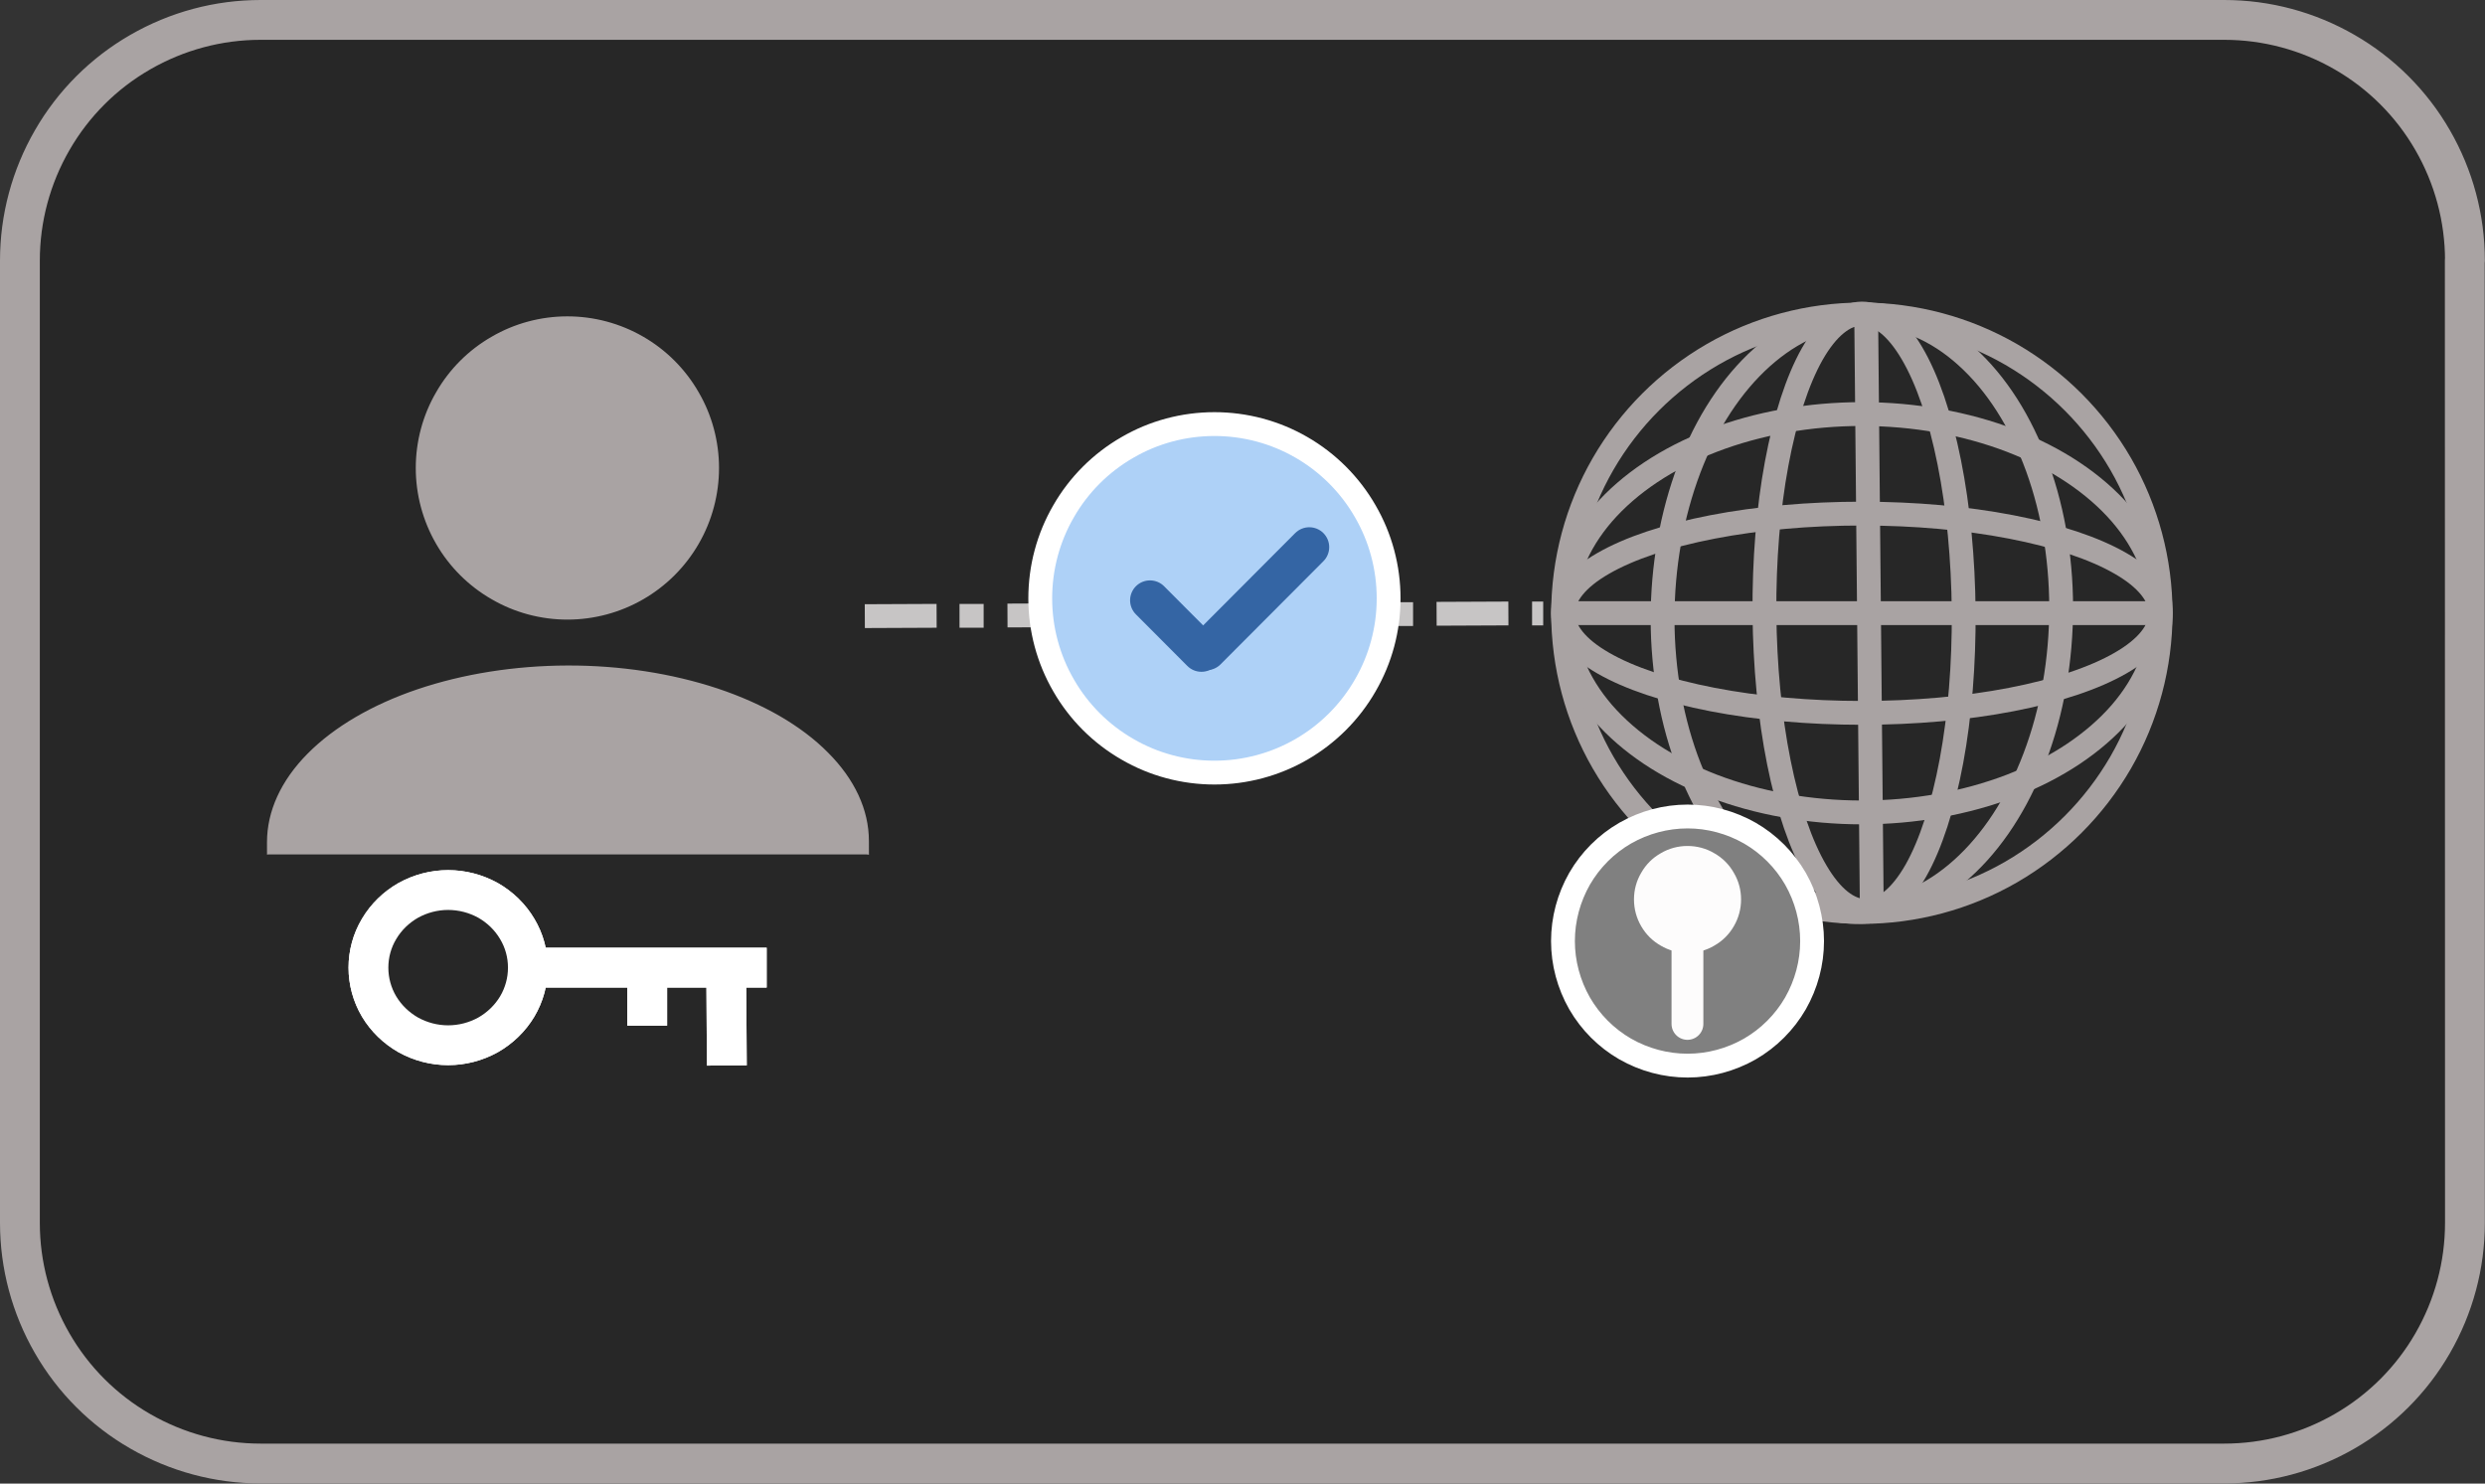 <?xml version="1.0" encoding="UTF-8"?>
<!DOCTYPE svg PUBLIC "-//W3C//DTD SVG 1.1//EN" "http://www.w3.org/Graphics/SVG/1.1/DTD/svg11.dtd">
<svg version="1.2" width="158.5mm" height="94.63mm" viewBox="3095 2459 15850 9463" preserveAspectRatio="xMidYMid" fill-rule="evenodd" stroke-width="28.222" stroke-linejoin="round" xmlns="http://www.w3.org/2000/svg" xmlns:ooo="http://xml.openoffice.org/svg/export" xmlns:xlink="http://www.w3.org/1999/xlink" xmlns:presentation="http://sun.com/xmlns/staroffice/presentation" xmlns:smil="http://www.w3.org/2001/SMIL20/" xmlns:anim="urn:oasis:names:tc:opendocument:xmlns:animation:1.0" xmlns:svg="urn:oasis:names:tc:opendocument:xmlns:svg-compatible:1.0" xml:space="preserve">
 <rect x="3095" y="2459" width="15850" height="9463" fill="#333333" stroke="none"/>
 <defs class="EmbeddedBulletChars">
  <g id="bullet-char-template-57356" transform="scale(0,-0)">
   <path d="M 580,1141 L 1163,571 580,0 -4,571 580,1141 Z"/>
  </g>
  <g id="bullet-char-template-57354" transform="scale(0,-0)">
   <path d="M 8,1128 L 1137,1128 1137,0 8,0 8,1128 Z"/>
  </g>
  <g id="bullet-char-template-10146" transform="scale(0,-0)">
   <path d="M 174,0 L 602,739 174,1481 1456,739 174,0 Z M 1358,739 L 309,1346 659,739 1358,739 Z"/>
  </g>
  <g id="bullet-char-template-10132" transform="scale(0,-0)">
   <path d="M 2015,739 L 1276,0 717,0 1260,543 174,543 174,936 1260,936 717,1481 1274,1481 2015,739 Z"/>
  </g>
  <g id="bullet-char-template-10007" transform="scale(0,-0)">
   <path d="M 0,-2 C -7,14 -16,27 -25,37 L 356,567 C 262,823 215,952 215,954 215,979 228,992 255,992 264,992 276,990 289,987 310,991 331,999 354,1012 L 381,999 492,748 772,1049 836,1024 860,1049 C 881,1039 901,1025 922,1006 886,937 835,863 770,784 769,783 710,716 594,584 L 774,223 C 774,196 753,168 711,139 L 727,119 C 717,90 699,76 672,76 641,76 570,178 457,381 L 164,-76 C 142,-110 111,-127 72,-127 30,-127 9,-110 8,-76 1,-67 -2,-52 -2,-32 -2,-23 -1,-13 0,-2 Z"/>
  </g>
  <g id="bullet-char-template-10004" transform="scale(0,-0)">
   <path d="M 285,-33 C 182,-33 111,30 74,156 52,228 41,333 41,471 41,549 55,616 82,672 116,743 169,778 240,778 293,778 328,747 346,684 L 369,508 C 377,444 397,411 428,410 L 1163,1116 C 1174,1127 1196,1133 1229,1133 1271,1133 1292,1118 1292,1087 L 1292,965 C 1292,929 1282,901 1262,881 L 442,47 C 390,-6 338,-33 285,-33 Z"/>
  </g>
  <g id="bullet-char-template-9679" transform="scale(0,-0)">
   <path d="M 813,0 C 632,0 489,54 383,161 276,268 223,411 223,592 223,773 276,916 383,1023 489,1130 632,1184 813,1184 992,1184 1136,1130 1245,1023 1353,916 1407,772 1407,592 1407,412 1353,268 1245,161 1136,54 992,0 813,0 Z"/>
  </g>
  <g id="bullet-char-template-8226" transform="scale(0,-0)">
   <path d="M 346,457 C 273,457 209,483 155,535 101,586 74,649 74,723 74,796 101,859 155,911 209,963 273,989 346,989 419,989 480,963 531,910 582,859 608,796 608,723 608,648 583,586 532,535 482,483 420,457 346,457 Z"/>
  </g>
  <g id="bullet-char-template-8211" transform="scale(0,-0)">
   <path d="M -4,459 L 1135,459 1135,606 -4,606 -4,459 Z"/>
  </g>
  <g id="bullet-char-template-61548" transform="scale(0,-0)">
   <path d="M 173,740 C 173,903 231,1043 346,1159 462,1274 601,1332 765,1332 928,1332 1067,1274 1183,1159 1299,1043 1357,903 1357,740 1357,577 1299,437 1183,322 1067,206 928,148 765,148 601,148 462,206 346,322 231,437 173,577 173,740 Z"/>
  </g>
 </defs>
 <g class="Page">
  <g class="com.sun.star.drawing.CustomShape">
   <g id="id3">
    <rect class="BoundingBox" stroke="none" fill="none" x="3095" y="2459" width="15850" height="9463"/>
    <path fill="rgb(39,39,39)" stroke="none" d="M 4756,2586 L 4757,2586 C 4487,2586 4223,2657 3989,2792 3756,2926 3562,3120 3428,3353 3293,3587 3222,3851 3222,4121 L 3222,10259 3222,10259 C 3222,10529 3293,10793 3428,11027 3562,11260 3756,11454 3989,11588 4223,11723 4487,11794 4757,11794 L 17282,11794 17282,11794 C 17552,11794 17816,11723 18050,11588 18283,11454 18477,11260 18611,11027 18746,10793 18817,10529 18817,10259 L 18816,4120 18817,4121 18817,4121 C 18817,3851 18746,3587 18611,3353 18477,3120 18283,2926 18050,2792 17816,2657 17552,2586 17282,2586 L 4756,2586 Z"/>
    <path fill="none" stroke="rgb(169,163,163)" stroke-width="254" stroke-linejoin="round" d="M 4756,2586 L 4757,2586 C 4487,2586 4223,2657 3989,2792 3756,2926 3562,3120 3428,3353 3293,3587 3222,3851 3222,4121 L 3222,10259 3222,10259 C 3222,10529 3293,10793 3428,11027 3562,11260 3756,11454 3989,11588 4223,11723 4487,11794 4757,11794 L 17282,11794 17282,11794 C 17552,11794 17816,11723 18050,11588 18283,11454 18477,11260 18611,11027 18746,10793 18817,10529 18817,10259 L 18816,4120 18817,4121 18817,4121 C 18817,3851 18746,3587 18611,3353 18477,3120 18283,2926 18050,2792 17816,2657 17552,2586 17282,2586 L 4756,2586 Z"/>
   </g>
  </g>
  <g class="com.sun.star.drawing.CustomShape">
   <g id="id4">
    <rect class="BoundingBox" stroke="none" fill="none" x="5760" y="4490" width="1909" height="1909"/>
    <path fill="rgb(169,163,163)" stroke="none" d="M 7667,5444 C 7667,5611 7623,5776 7539,5921 7456,6065 7335,6186 7191,6269 7046,6353 6881,6397 6714,6397 6547,6397 6382,6353 6238,6269 6093,6186 5972,6065 5889,5921 5805,5776 5761,5611 5761,5444 5761,5277 5805,5112 5889,4968 5972,4823 6093,4702 6238,4619 6382,4535 6547,4491 6714,4491 6881,4491 7046,4535 7191,4619 7335,4702 7456,4823 7539,4968 7623,5112 7667,5277 7667,5444 L 7667,5444 Z"/>
    <path fill="none" stroke="rgb(169,163,163)" d="M 7667,5444 C 7667,5611 7623,5776 7539,5921 7456,6065 7335,6186 7191,6269 7046,6353 6881,6397 6714,6397 6547,6397 6382,6353 6238,6269 6093,6186 5972,6065 5889,5921 5805,5776 5761,5611 5761,5444 5761,5277 5805,5112 5889,4968 5972,4823 6093,4702 6238,4619 6382,4535 6547,4491 6714,4491 6881,4491 7046,4535 7191,4619 7335,4702 7456,4823 7539,4968 7623,5112 7667,5277 7667,5444 L 7667,5444 Z"/>
   </g>
  </g>
  <g class="com.sun.star.drawing.CustomShape">
   <g id="id5">
    <rect class="BoundingBox" stroke="none" fill="none" x="4811" y="6717" width="3817" height="2227"/>
    <path fill="rgb(169,163,163)" stroke="none" d="M 4812,7833 L 4812,7832 C 4812,7637 4899,7446 5066,7277 5233,7108 5473,6967 5762,6869 6052,6771 6380,6719 6715,6718 L 6715,6718 6715,6718 C 7049,6717 7378,6768 7668,6864 7958,6961 8199,7100 8366,7269 8534,7437 8623,7628 8623,7823 L 8626,8932 4815,8942 4812,7833 Z"/>
    <path fill="none" stroke="rgb(169,163,163)" d="M 4812,7833 L 4812,7832 C 4812,7637 4899,7446 5066,7277 5233,7108 5473,6967 5762,6869 6052,6771 6380,6719 6715,6718 L 6715,6718 6715,6718 C 7049,6717 7378,6768 7668,6864 7958,6961 8199,7100 8366,7269 8534,7437 8623,7628 8623,7823 L 8626,8932 4815,8942 4812,7833 Z"/>
   </g>
  </g>
  <g class="com.sun.star.drawing.CustomShape">
   <g id="id6">
    <rect class="BoundingBox" stroke="none" fill="none" x="4734" y="7909" width="3963" height="1105"/>
    <path fill="rgb(39,39,39)" stroke="none" d="M 6715,8937 L 4810,8937 4810,7985 8620,7985 8620,8937 6715,8937 Z"/>
    <path fill="none" stroke="rgb(39,39,39)" stroke-width="152" stroke-linejoin="round" d="M 6715,8937 L 4810,8937 4810,7985 8620,7985 8620,8937 6715,8937 Z"/>
   </g>
  </g>
  <g class="com.sun.star.drawing.CustomShape">
   <g id="id7">
    <rect class="BoundingBox" stroke="none" fill="none" x="12989" y="4389" width="3964" height="3964"/>
    <path fill="none" stroke="rgb(169,163,163)" stroke-width="152" stroke-linejoin="round" d="M 16876,6371 C 16876,6705 16788,7034 16621,7323 16453,7613 16213,7853 15923,8021 15634,8188 15305,8276 14971,8276 14636,8276 14307,8188 14018,8021 13728,7853 13488,7613 13320,7323 13153,7034 13065,6705 13065,6371 13065,6036 13153,5707 13320,5418 13488,5128 13728,4888 14018,4720 14307,4553 14636,4465 14970,4465 15305,4465 15634,4553 15923,4720 16213,4888 16453,5128 16621,5418 16788,5707 16876,6036 16876,6370 L 16876,6371 Z"/>
   </g>
  </g>
  <g class="com.sun.star.drawing.LineShape">
   <g id="id8">
    <rect class="BoundingBox" stroke="none" fill="none" x="12989" y="6294" width="3963" height="153"/>
    <path fill="none" stroke="rgb(169,163,163)" stroke-width="152" stroke-linejoin="round" d="M 13065,6370 L 16875,6370"/>
   </g>
  </g>
  <g class="com.sun.star.drawing.CustomShape">
   <g id="id9">
    <rect class="BoundingBox" stroke="none" fill="none" x="12989" y="5658" width="3964" height="1425"/>
    <path fill="none" stroke="rgb(169,163,163)" stroke-width="152" stroke-linejoin="round" d="M 16876,6370 C 16876,6482 16788,6592 16621,6688 16453,6785 16213,6865 15923,6921 15634,6977 15305,7006 14971,7006 14636,7006 14307,6977 14018,6921 13728,6865 13488,6785 13320,6688 13153,6592 13065,6482 13065,6370 13065,6259 13153,6149 13320,6053 13488,5956 13728,5876 14018,5820 14307,5764 14636,5735 14970,5735 15305,5735 15634,5764 15923,5820 16213,5876 16453,5956 16621,6053 16788,6149 16876,6259 16876,6370 Z"/>
   </g>
  </g>
  <g class="com.sun.star.drawing.CustomShape">
   <g id="id10">
    <rect class="BoundingBox" stroke="none" fill="none" x="12989" y="5024" width="3964" height="2694"/>
    <path fill="none" stroke="rgb(169,163,163)" stroke-width="152" stroke-linejoin="round" d="M 16876,6370 C 16876,6594 16788,6813 16621,7006 16453,7199 16213,7359 15923,7471 15634,7582 15305,7641 14971,7641 14636,7641 14307,7582 14018,7471 13728,7359 13488,7199 13320,7006 13153,6813 13065,6594 13065,6371 13065,6147 13153,5928 13320,5735 13488,5542 13728,5382 14018,5270 14307,5159 14636,5100 14970,5100 15305,5100 15634,5159 15923,5270 16213,5382 16453,5542 16621,5735 16788,5928 16876,6147 16876,6370 L 16876,6370 Z"/>
   </g>
  </g>
  <g class="com.sun.star.drawing.LineShape">
   <g id="id11">
    <rect class="BoundingBox" stroke="none" fill="none" x="14922" y="4390" width="189" height="3963"/>
    <path fill="none" stroke="rgb(169,163,163)" stroke-width="152" stroke-linejoin="round" d="M 15034,8276 L 14998,4466"/>
   </g>
  </g>
  <g class="com.sun.star.drawing.CustomShape">
   <g id="id12">
    <rect class="BoundingBox" stroke="none" fill="none" x="14272" y="4383" width="1426" height="3964"/>
    <path fill="none" stroke="rgb(169,163,163)" stroke-width="152" stroke-linejoin="round" d="M 14970,4459 C 15082,4458 15192,4545 15290,4712 15388,4878 15470,5118 15528,5408 15586,5697 15617,6025 15620,6360 15622,6694 15596,7023 15542,7313 15488,7603 15410,7844 15315,8012 15219,8180 15110,8269 14999,8270 14887,8271 14777,8184 14679,8017 14581,7851 14499,7611 14441,7321 14383,7032 14352,6704 14349,6369 14347,6035 14373,5706 14427,5416 14481,5126 14559,4885 14654,4717 14750,4549 14859,4460 14970,4459 Z"/>
   </g>
  </g>
  <g class="com.sun.star.drawing.CustomShape">
   <g id="id13">
    <rect class="BoundingBox" stroke="none" fill="none" x="13623" y="4389" width="2696" height="3964"/>
    <path fill="none" stroke="rgb(169,163,163)" stroke-width="152" stroke-linejoin="round" d="M 15009,4465 C 15232,4470 15450,4562 15639,4734 15829,4905 15984,5149 16090,5440 16196,5732 16248,6062 16241,6396 16234,6731 16169,7058 16051,7346 15934,7633 15768,7870 15572,8033 15375,8197 15155,8280 14932,8276 14709,8271 14491,8179 14302,8007 14112,7836 13957,7592 13851,7301 13745,7009 13693,6679 13700,6345 13707,6010 13773,5683 13890,5395 14007,5108 14173,4871 14369,4708 14566,4544 14786,4461 15009,4465 L 15009,4465 Z"/>
   </g>
  </g>
  <g class="com.sun.star.drawing.CustomShape">
   <g id="id14">
    <rect class="BoundingBox" stroke="none" fill="none" x="5317" y="8009" width="1273" height="1246"/>
    <path fill="rgb(39,39,39)" stroke="none" d="M 6462,8631 C 6462,8718 6439,8803 6394,8879 6349,8954 6285,9016 6208,9060 6130,9103 6043,9126 5953,9126 5864,9126 5777,9103 5699,9060 5622,9016 5558,8954 5513,8879 5468,8803 5445,8718 5445,8631 5445,8544 5468,8459 5513,8384 5558,8308 5622,8246 5699,8202 5777,8159 5864,8136 5953,8136 6043,8136 6130,8159 6208,8202 6285,8246 6349,8308 6394,8384 6439,8459 6462,8544 6462,8631 L 6462,8631 Z"/>
    <path fill="none" stroke="rgb(255,255,255)" stroke-width="254" stroke-linejoin="round" d="M 6462,8631 C 6462,8718 6439,8803 6394,8879 6349,8954 6285,9016 6208,9060 6130,9103 6043,9126 5953,9126 5864,9126 5777,9103 5699,9060 5622,9016 5558,8954 5513,8879 5468,8803 5445,8718 5445,8631 5445,8544 5468,8459 5513,8384 5558,8308 5622,8246 5699,8202 5777,8159 5864,8136 5953,8136 6043,8136 6130,8159 6208,8202 6285,8246 6349,8308 6394,8384 6439,8459 6462,8544 6462,8631 Z"/>
   </g>
  </g>
  <g class="com.sun.star.drawing.LineShape">
   <g id="id15">
    <rect class="BoundingBox" stroke="none" fill="none" x="7600" y="8505" width="259" height="878"/>
    <path fill="none" stroke="rgb(255,255,255)" stroke-width="254" stroke-linejoin="round" d="M 7727,8632 L 7731,9255"/>
   </g>
  </g>
  <g class="com.sun.star.drawing.LineShape">
   <g id="id16">
    <rect class="BoundingBox" stroke="none" fill="none" x="6334" y="8504" width="1779" height="255"/>
    <path fill="none" stroke="rgb(255,255,255)" stroke-width="254" stroke-linejoin="round" d="M 6461,8631 L 7985,8631"/>
   </g>
  </g>
  <g class="com.sun.star.drawing.LineShape">
   <g id="id17">
    <rect class="BoundingBox" stroke="none" fill="none" x="7096" y="8504" width="255" height="625"/>
    <path fill="none" stroke="rgb(255,255,255)" stroke-width="254" stroke-linejoin="round" d="M 7223,8631 L 7223,9001"/>
   </g>
  </g>
  <g class="com.sun.star.drawing.CustomShape">
   <g id="id18">
    <rect class="BoundingBox" stroke="none" fill="none" x="5317" y="8009" width="1273" height="1246"/>
    <path fill="rgb(39,39,39)" stroke="none" d="M 6462,8631 C 6462,8718 6439,8803 6394,8879 6349,8954 6285,9016 6208,9060 6130,9103 6043,9126 5953,9126 5864,9126 5777,9103 5699,9060 5622,9016 5558,8954 5513,8879 5468,8803 5445,8718 5445,8631 5445,8544 5468,8459 5513,8384 5558,8308 5622,8246 5699,8202 5777,8159 5864,8136 5953,8136 6043,8136 6130,8159 6208,8202 6285,8246 6349,8308 6394,8384 6439,8459 6462,8544 6462,8631 L 6462,8631 Z"/>
    <path fill="none" stroke="rgb(255,255,255)" stroke-width="254" stroke-linejoin="round" d="M 6462,8631 C 6462,8718 6439,8803 6394,8879 6349,8954 6285,9016 6208,9060 6130,9103 6043,9126 5953,9126 5864,9126 5777,9103 5699,9060 5622,9016 5558,8954 5513,8879 5468,8803 5445,8718 5445,8631 5445,8544 5468,8459 5513,8384 5558,8308 5622,8246 5699,8202 5777,8159 5864,8136 5953,8136 6043,8136 6130,8159 6208,8202 6285,8246 6349,8308 6394,8384 6439,8459 6462,8544 6462,8631 Z"/>
   </g>
  </g>
  <g class="com.sun.star.drawing.LineShape">
   <g id="id19">
    <rect class="BoundingBox" stroke="none" fill="none" x="7600" y="8505" width="259" height="878"/>
    <path fill="none" stroke="rgb(255,255,255)" stroke-width="254" stroke-linejoin="round" d="M 7727,8632 L 7731,9255"/>
   </g>
  </g>
  <g class="com.sun.star.drawing.LineShape">
   <g id="id20">
    <rect class="BoundingBox" stroke="none" fill="none" x="6334" y="8504" width="1779" height="255"/>
    <path fill="none" stroke="rgb(255,255,255)" stroke-width="254" stroke-linejoin="round" d="M 6461,8631 L 7985,8631"/>
   </g>
  </g>
  <g class="com.sun.star.drawing.LineShape">
   <g id="id21">
    <rect class="BoundingBox" stroke="none" fill="none" x="7096" y="8504" width="255" height="625"/>
    <path fill="none" stroke="rgb(255,255,255)" stroke-width="254" stroke-linejoin="round" d="M 7223,8631 L 7223,9001"/>
   </g>
  </g>
  <g class="com.sun.star.drawing.CustomShape">
   <g id="id22">
    <rect class="BoundingBox" stroke="none" fill="none" x="12988" y="7591" width="1742" height="1742"/>
    <path fill="rgb(128,128,128)" stroke="none" d="M 14653,8462 C 14653,8601 14616,8738 14547,8859 14477,8980 14377,9080 14256,9150 14135,9219 13998,9256 13859,9256 13719,9256 13582,9219 13461,9150 13340,9080 13240,8980 13170,8859 13101,8738 13064,8601 13064,8462 13064,8322 13101,8185 13170,8064 13240,7943 13340,7843 13461,7773 13582,7704 13719,7667 13859,7667 13998,7667 14135,7704 14256,7773 14377,7843 14477,7943 14547,8064 14616,8185 14653,8322 14653,8462 L 14653,8462 Z"/>
    <path fill="none" stroke="rgb(255,255,255)" stroke-width="152" stroke-linejoin="round" d="M 14653,8462 C 14653,8601 14616,8738 14547,8859 14477,8980 14377,9080 14256,9150 14135,9219 13998,9256 13859,9256 13719,9256 13582,9219 13461,9150 13340,9080 13240,8980 13170,8859 13101,8738 13064,8601 13064,8462 13064,8322 13101,8185 13170,8064 13240,7943 13340,7843 13461,7773 13582,7704 13719,7667 13859,7667 13998,7667 14135,7704 14256,7773 14377,7843 14477,7943 14547,8064 14616,8185 14653,8322 14653,8462 Z"/>
   </g>
  </g>
  <g class="com.sun.star.drawing.CustomShape">
   <g id="id23">
    <rect class="BoundingBox" stroke="none" fill="none" x="13516" y="7855" width="685" height="683"/>
    <path fill="rgb(253,252,252)" stroke="none" d="M 14124,8196 C 14124,8243 14112,8288 14088,8329 14065,8369 14032,8402 13991,8425 13951,8449 13905,8461 13858,8461 13812,8461 13766,8449 13726,8425 13685,8402 13652,8369 13629,8329 13605,8288 13593,8243 13593,8196 13593,8149 13605,8104 13629,8064 13652,8023 13685,7990 13726,7967 13766,7943 13812,7931 13858,7931 13905,7931 13951,7943 13991,7967 14032,7990 14065,8023 14088,8064 14112,8104 14124,8149 14124,8196 L 14124,8196 Z"/>
    <path fill="none" stroke="rgb(253,252,252)" stroke-width="152" stroke-linejoin="round" d="M 14124,8196 C 14124,8243 14112,8288 14088,8329 14065,8369 14032,8402 13991,8425 13951,8449 13905,8461 13858,8461 13812,8461 13766,8449 13726,8425 13685,8402 13652,8369 13629,8329 13605,8288 13593,8243 13593,8196 13593,8149 13605,8104 13629,8064 13652,8023 13685,7990 13726,7967 13766,7943 13812,7931 13858,7931 13905,7931 13951,7943 13991,7967 14032,7990 14065,8023 14088,8064 14112,8104 14124,8149 14124,8196 Z"/>
   </g>
  </g>
  <g class="com.sun.star.drawing.LineShape">
   <g id="id24">
    <rect class="BoundingBox" stroke="none" fill="none" x="13756" y="8359" width="205" height="734"/>
    <path fill="none" stroke="rgb(253,252,252)" stroke-width="203" stroke-linejoin="round" stroke-linecap="round" d="M 13858,8461 L 13858,8990"/>
   </g>
  </g>
  <g class="com.sun.star.drawing.LineShape">
   <g id="id25">
    <rect class="BoundingBox" stroke="none" fill="none" x="8535" y="6310" width="611" height="157"/>
    <path fill="none" stroke="rgb(199,197,197)" stroke-width="152" stroke-linejoin="round" d="M 8611,6389 L 9069,6387"/>
   </g>
  </g>
  <g class="com.sun.star.drawing.LineShape">
   <g id="id26">
    <rect class="BoundingBox" stroke="none" fill="none" x="9138" y="6310" width="309" height="155"/>
    <path fill="none" stroke="rgb(199,197,197)" stroke-width="152" stroke-linejoin="round" d="M 9215,6387 L 9369,6387"/>
   </g>
  </g>
  <g class="com.sun.star.drawing.LineShape">
   <g id="id27">
    <rect class="BoundingBox" stroke="none" fill="none" x="10053" y="6306" width="309" height="155"/>
    <path fill="none" stroke="rgb(199,197,197)" stroke-width="152" stroke-linejoin="round" d="M 10130,6383 L 10284,6383"/>
   </g>
  </g>
  <g class="com.sun.star.drawing.LineShape">
   <g id="id28">
    <rect class="BoundingBox" stroke="none" fill="none" x="10357" y="6303" width="611" height="157"/>
    <path fill="none" stroke="rgb(199,197,197)" stroke-width="152" stroke-linejoin="round" d="M 10433,6382 L 10891,6380"/>
   </g>
  </g>
  <g class="com.sun.star.drawing.LineShape">
   <g id="id29">
    <rect class="BoundingBox" stroke="none" fill="none" x="9445" y="6306" width="611" height="157"/>
    <path fill="none" stroke="rgb(199,197,197)" stroke-width="152" stroke-linejoin="round" d="M 9521,6385 L 9979,6383"/>
   </g>
  </g>
  <g class="com.sun.star.drawing.LineShape">
   <g id="id30">
    <rect class="BoundingBox" stroke="none" fill="none" x="10965" y="6302" width="309" height="155"/>
    <path fill="none" stroke="rgb(199,197,197)" stroke-width="152" stroke-linejoin="round" d="M 11042,6379 L 11196,6379"/>
   </g>
  </g>
  <g class="com.sun.star.drawing.LineShape">
   <g id="id31">
    <rect class="BoundingBox" stroke="none" fill="none" x="11270" y="6300" width="611" height="157"/>
    <path fill="none" stroke="rgb(199,197,197)" stroke-width="152" stroke-linejoin="round" d="M 11346,6379 L 11804,6377"/>
   </g>
  </g>
  <g class="com.sun.star.drawing.LineShape">
   <g id="id32">
    <rect class="BoundingBox" stroke="none" fill="none" x="11877" y="6299" width="309" height="155"/>
    <path fill="none" stroke="rgb(199,197,197)" stroke-width="152" stroke-linejoin="round" d="M 11954,6376 L 12108,6376"/>
   </g>
  </g>
  <g class="com.sun.star.drawing.LineShape">
   <g id="id33">
    <rect class="BoundingBox" stroke="none" fill="none" x="12182" y="6295" width="611" height="157"/>
    <path fill="none" stroke="rgb(199,197,197)" stroke-width="152" stroke-linejoin="round" d="M 12258,6374 L 12716,6372"/>
   </g>
  </g>
  <g class="com.sun.star.drawing.LineShape">
   <g id="id34">
    <rect class="BoundingBox" stroke="none" fill="none" x="12791" y="6296" width="224" height="153"/>
    <path fill="none" stroke="rgb(199,197,197)" stroke-width="152" stroke-linejoin="round" d="M 12867,6372 L 12938,6372"/>
   </g>
  </g>
  <g class="com.sun.star.drawing.CustomShape">
   <g id="id35">
    <rect class="BoundingBox" stroke="none" fill="none" x="9654" y="5088" width="2375" height="2376"/>
    <path fill="rgb(174,209,247)" stroke="none" d="M 11952,6276 C 11952,6471 11901,6662 11803,6831 11706,7000 11565,7141 11397,7238 11228,7336 11036,7387 10841,7387 10646,7387 10454,7336 10286,7238 10117,7141 9976,7000 9879,6831 9781,6662 9730,6471 9730,6276 9730,6080 9781,5889 9879,5720 9976,5551 10117,5410 10286,5313 10454,5215 10646,5164 10841,5164 11036,5164 11228,5215 11397,5313 11565,5410 11706,5551 11803,5720 11901,5889 11952,6080 11952,6276 L 11952,6276 Z"/>
    <path fill="none" stroke="rgb(255,255,255)" stroke-width="152" stroke-linejoin="round" d="M 11952,6276 C 11952,6471 11901,6662 11803,6831 11706,7000 11565,7141 11397,7238 11228,7336 11036,7387 10841,7387 10646,7387 10454,7336 10286,7238 10117,7141 9976,7000 9879,6831 9781,6662 9730,6471 9730,6276 9730,6080 9781,5889 9879,5720 9976,5551 10117,5410 10286,5313 10454,5215 10646,5164 10841,5164 11036,5164 11228,5215 11397,5313 11565,5410 11706,5551 11803,5720 11901,5889 11952,6080 11952,6276 Z"/>
   </g>
  </g>
  <g class="com.sun.star.drawing.LineShape">
   <g id="id36">
    <rect class="BoundingBox" stroke="none" fill="none" x="10303" y="6161" width="583" height="584"/>
    <path fill="none" stroke="rgb(52,101,164)" stroke-width="254" stroke-linejoin="round" stroke-linecap="round" d="M 10430,6288 L 10758,6617"/>
   </g>
  </g>
  <g class="com.sun.star.drawing.LineShape">
   <g id="id37">
    <rect class="BoundingBox" stroke="none" fill="none" x="10663" y="5822" width="911" height="913"/>
    <path fill="none" stroke="rgb(52,101,164)" stroke-width="254" stroke-linejoin="round" stroke-linecap="round" d="M 10790,6607 L 11446,5949"/>
   </g>
  </g>
 </g>
</svg>